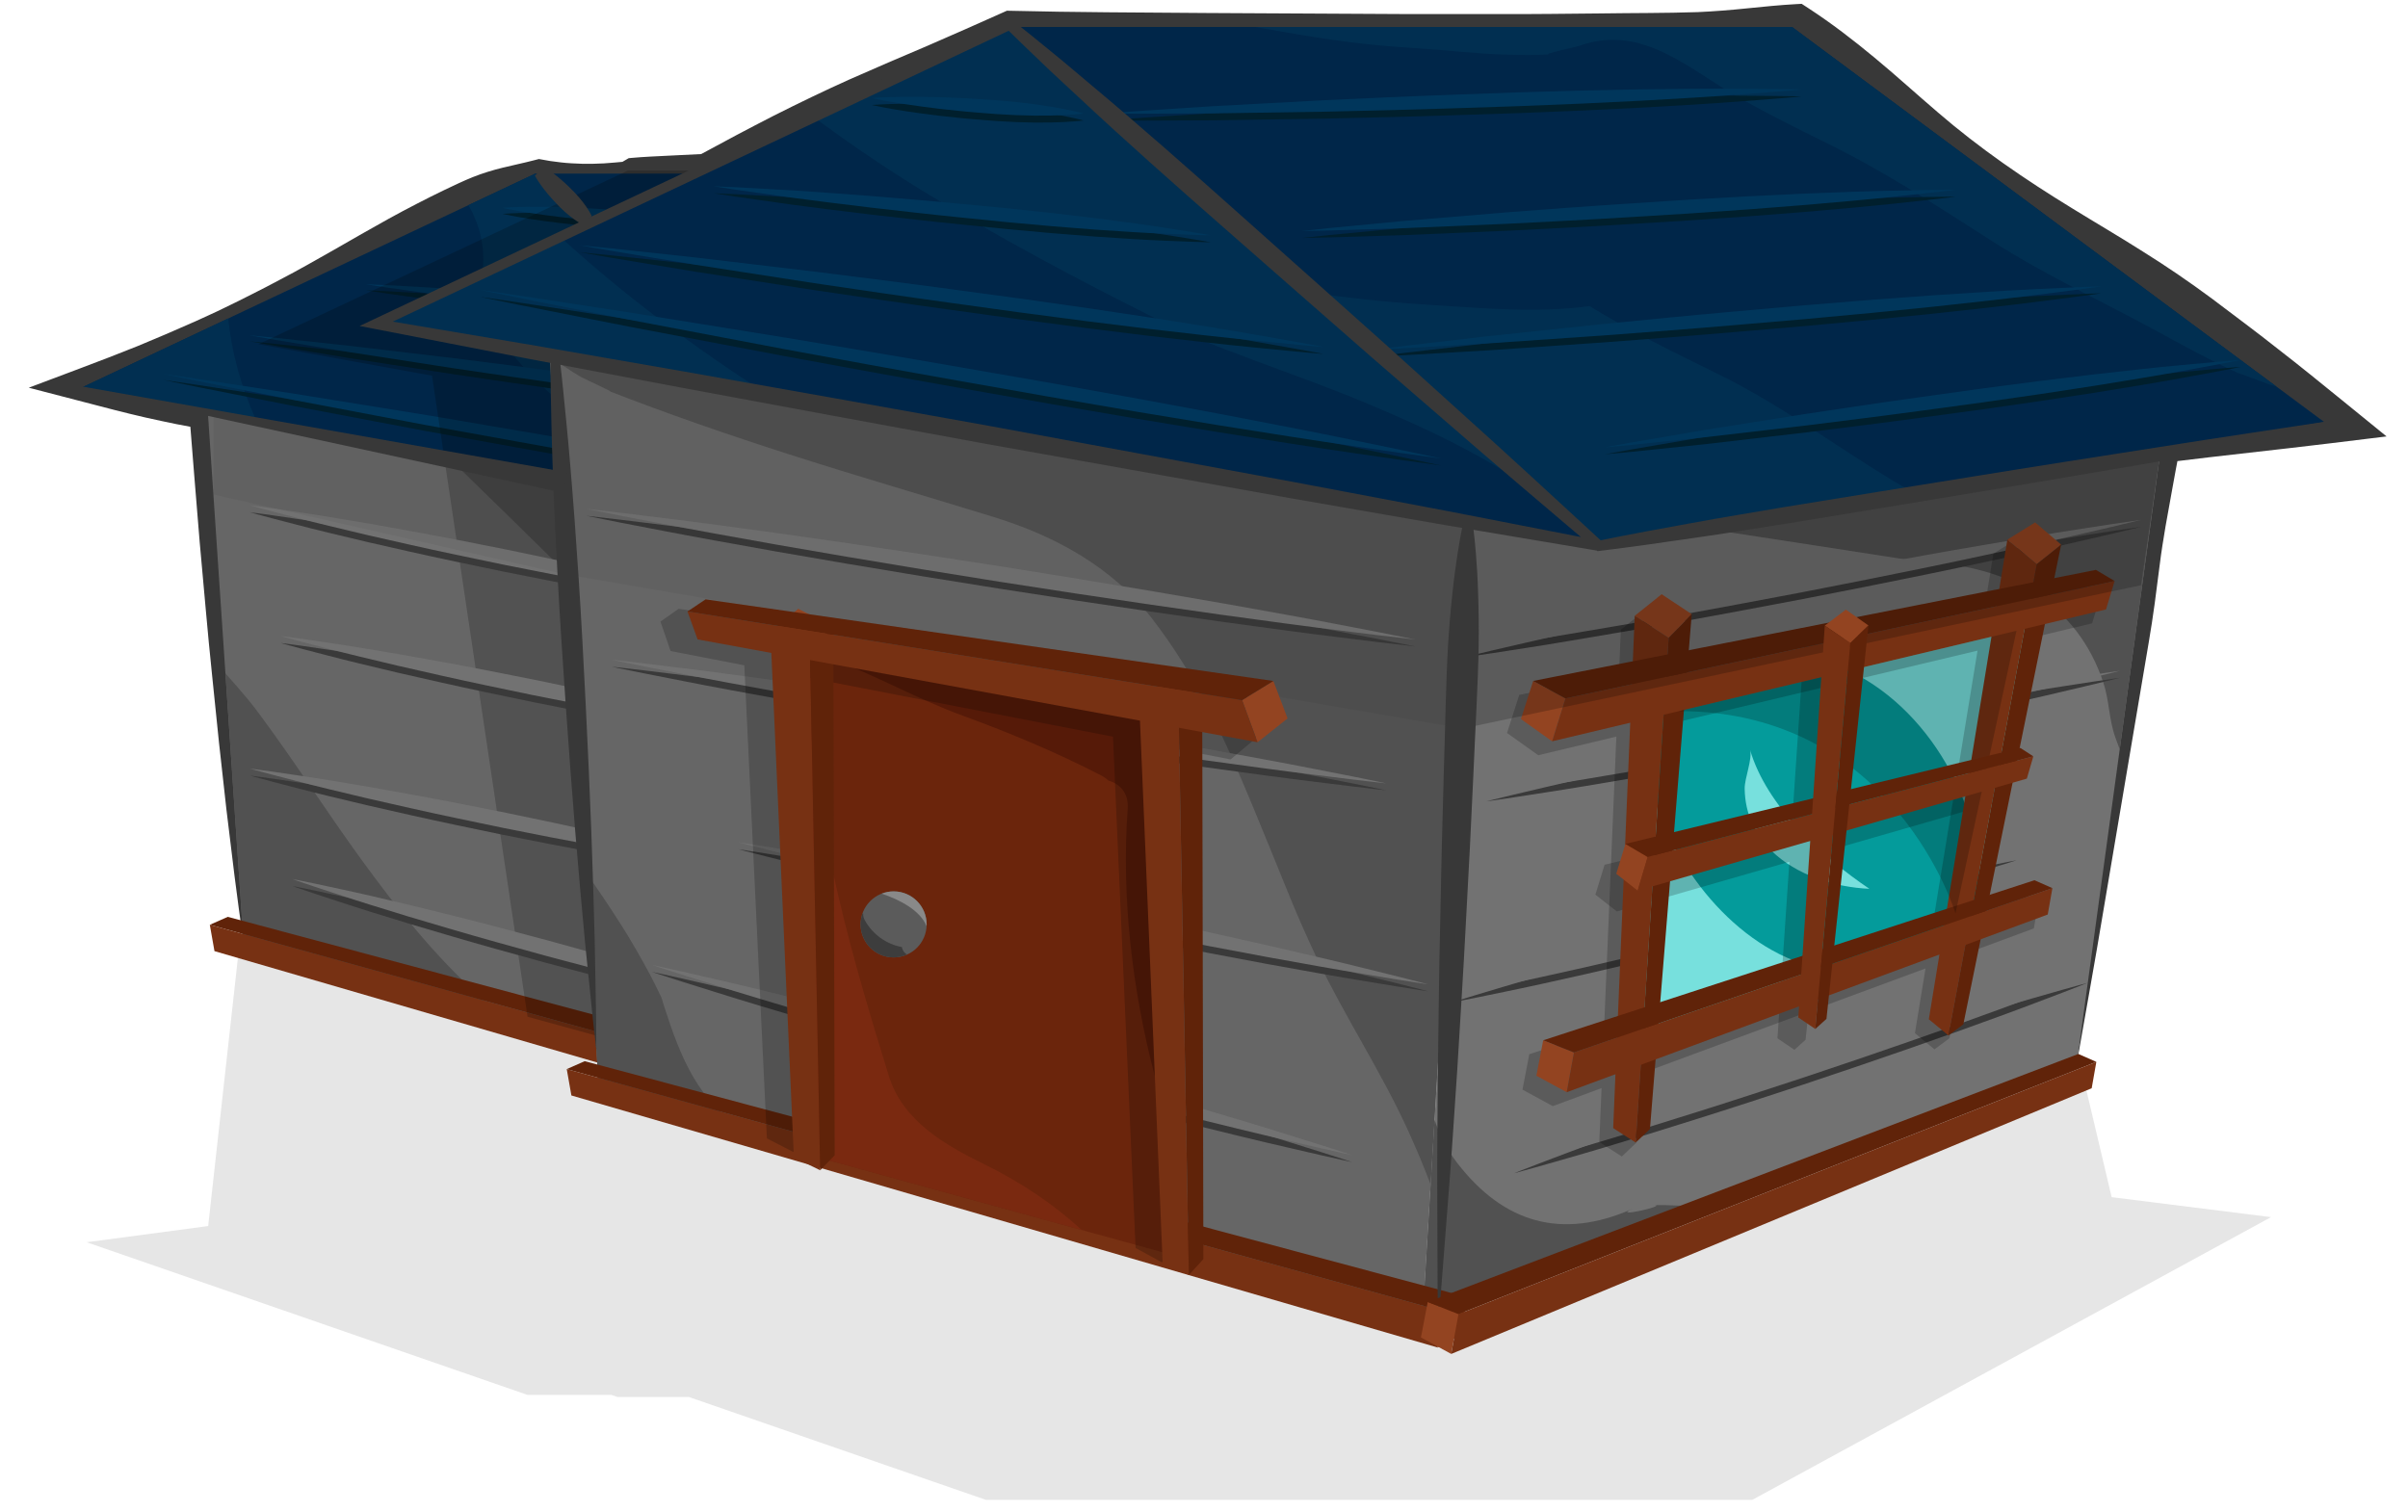 <?xml version="1.0" encoding="utf-8"?>
<!-- Generator: Adobe Illustrator 16.0.0, SVG Export Plug-In . SVG Version: 6.00 Build 0)  -->
<!DOCTYPE svg PUBLIC "-//W3C//DTD SVG 1.1//EN" "http://www.w3.org/Graphics/SVG/1.1/DTD/svg11.dtd">
<svg version="1.1" id="Layer_1" xmlns="http://www.w3.org/2000/svg" xmlns:xlink="http://www.w3.org/1999/xlink" x="0px" y="0px"
	 width="303.484px" height="190.613px" viewBox="0 0 303.484 190.613" enable-background="new 0 0 303.484 190.613"
	 xml:space="preserve">
<g>
	<polygon opacity="0.1" points="266.135,150.902 286.22,153.419 280.291,156.651 280.293,156.651 220.85,189.055 154.862,189.055 
		124.251,189.055 100.705,180.9 100.705,180.9 86.837,176.096 77.846,176.096 77.053,175.823 66.47,175.823 28.757,162.761 
		28.757,162.761 10.918,156.583 26.237,154.542 30.384,117.127 61.543,110.826 61.543,110.826 73.629,108.384 74.108,103.157 
		94.058,99.124 94.058,99.124 97.181,98.492 97.894,98.221 97.952,98.268 97.985,97.726 101.211,96.567 102.367,97.444 
		104.021,97.109 139.94,89.846 139.958,89.558 143.183,88.262 143.281,88.345 146.5,87.118 147.892,88.239 175.177,82.721 
		210.201,92.914 210.201,92.914 255.55,106.113 	"/>
	<path fill="#383838" d="M30.695,118.781c-0.405-2.796-0.788-5.594-1.141-8.393l-1.024-8.4l-0.933-8.405l-0.861-8.41
		c-0.592-5.605-1.045-11.219-1.568-16.828l-0.688-8.42l-0.672-8.421l2.37,2.674c-1.313-0.221-2.623-0.455-3.929-0.713
		c-1.302-0.28-2.609-0.53-3.907-0.836c-1.297-0.309-2.597-0.603-3.887-0.944l-3.876-1.007l-6.954-1.807l6.399-2.409
		c2.466-0.928,4.925-1.87,7.365-2.854c2.429-1.004,4.847-2.034,7.245-3.107c1.189-0.555,2.397-1.073,3.572-1.659
		c1.183-0.569,2.363-1.145,3.531-1.747c1.174-0.588,2.341-1.192,3.5-1.814c1.165-0.607,2.322-1.231,3.47-1.877
		c4.604-2.55,9.112-5.303,13.789-7.699c1.17-0.595,2.336-1.201,3.523-1.762c1.188-0.56,2.367-1.137,3.588-1.625
		c1.223-0.485,2.49-0.876,3.793-1.19c1.301-0.319,2.626-0.589,3.918-0.926l0.605-0.157l0.051,0.01
		c0.905,0.184,1.81,0.322,2.714,0.417c0.905,0.107,1.81,0.143,2.714,0.174c0.905,0.017,1.81-0.002,2.714-0.051
		c0.905-0.061,1.81-0.142,2.714-0.228l-0.521,0.116l0.78-0.457l0.149-0.087l0.407-0.037c1.538-0.139,3.075-0.199,4.612-0.277
		l4.612-0.228l-0.773,0.173l4.68-2.515c1.571-0.816,3.128-1.659,4.709-2.453c3.159-1.594,6.344-3.132,9.571-4.582
		c3.235-1.433,6.487-2.829,9.748-4.208c3.245-1.412,6.486-2.831,9.71-4.286l0.387-0.175l0.355,0.008
		c4.13,0.095,8.26,0.162,12.389,0.191l12.39,0.09l24.778,0.132l12.39,0.003c4.13,0.015,8.26-0.041,12.39-0.079
		c4.13-0.062,8.259-0.03,12.389-0.168c2.065-0.093,4.13-0.259,6.195-0.473c2.064-0.207,4.129-0.421,6.194-0.534l0.698-0.038
		l0.838,0.546c2.92,1.905,5.681,4.026,8.362,6.254c2.686,2.222,5.269,4.582,7.921,6.848c5.281,4.565,11.032,8.498,16.995,12.145
		c2.974,1.833,6.002,3.594,8.944,5.47c2.963,1.849,5.836,3.818,8.635,5.888c2.771,2.105,5.576,4.167,8.303,6.333
		c2.754,2.13,5.457,4.329,8.16,6.527l5.557,4.519l-6.838,0.837c-6.925,0.848-13.873,1.564-20.796,2.427l1.55-1.593
		c-0.635,3.215-1.181,6.443-1.774,9.664c-0.269,1.614-0.536,3.229-0.734,4.854l-0.631,4.869c-0.432,3.244-1.027,6.465-1.562,9.694
		l-1.637,9.684l-3.273,19.368c-1.069,6.459-2.246,12.902-3.371,19.354c0.728-6.508,1.403-13.023,2.187-19.522l2.284-19.509
		l1.142-9.754c0.393-3.25,0.723-6.509,1.218-9.744l0.759-4.851c0.265-1.615,0.461-3.24,0.654-4.865
		c0.333-3.258,0.713-6.51,1.005-9.774l0.113-1.28l1.437-0.313c6.816-1.483,13.608-3.113,20.423-4.61l-1.281,5.356
		c-2.886-1.952-5.772-3.904-8.607-5.924c-2.863-1.983-5.648-4.072-8.465-6.116c-2.791-2.081-5.507-4.261-8.134-6.563
		c-2.646-2.275-5.208-4.664-7.823-6.98c-5.216-4.653-10.644-9.021-16.541-12.755c-2.937-1.884-5.942-3.675-8.846-5.603
		c-2.908-1.922-5.737-3.951-8.406-6.196l1.536,0.508c-2.065-0.113-4.13-0.327-6.194-0.534c-2.065-0.214-4.13-0.38-6.195-0.473
		c-4.13-0.138-8.259-0.106-12.389-0.168c-4.13-0.038-8.26-0.093-12.39-0.079l-12.39,0.003l-24.778,0.132l-12.39,0.09
		c-4.129,0.029-8.259,0.096-12.389,0.191l0.742-0.167c-3.173,1.563-6.33,3.163-9.483,4.769c-3.137,1.64-6.283,3.262-9.446,4.847
		c-3.171,1.569-6.383,3.049-9.622,4.473c-1.618,0.715-3.259,1.381-4.887,2.075l-4.917,2.013l-0.461,0.189l-0.313-0.016l-4.612-0.228
		c-1.538-0.078-3.075-0.138-4.612-0.277l0.556-0.124l-0.85,0.308l-0.362,0.131l-0.159-0.015c-0.905-0.086-1.81-0.167-2.714-0.228
		c-0.905-0.049-1.81-0.068-2.714-0.051c-0.905,0.031-1.81,0.067-2.714,0.174c-0.905,0.095-1.81,0.233-2.714,0.417l0.656-0.147
		c-1.082,0.784-2.132,1.634-3.206,2.436c-1.071,0.806-2.179,1.535-3.331,2.171c-1.154,0.632-2.349,1.175-3.537,1.735
		c-1.188,0.559-2.397,1.074-3.601,1.599c-4.823,2.086-9.814,3.814-14.71,5.746c-1.228,0.475-2.445,0.972-3.655,1.484
		c-1.216,0.499-2.425,1.015-3.625,1.547c-1.208,0.518-2.402,1.063-3.594,1.614c-1.2,0.535-2.367,1.137-3.552,1.702
		c-2.353,1.168-4.685,2.379-7.005,3.615c-2.31,1.258-4.601,2.556-6.885,3.869l-0.554-4.216l3.983,0.418
		c1.329,0.134,2.648,0.315,3.971,0.481c1.322,0.169,2.634,0.395,3.952,0.59c1.313,0.217,2.623,0.459,3.929,0.713l2.284,0.444
		l0.086,2.23l0.328,8.441l0.313,8.442c0.144,5.632,0.356,11.26,0.431,16.896l0.139,8.453l0.066,8.457l-0.024,8.462
		C30.816,113.134,30.766,115.957,30.695,118.781z"/>
	<g>
		<g>
			<g>
				<polygon fill="#666666" points="30.695,118.781 105.174,139.293 110.6,48.775 25.938,48.145 				"/>
				<path fill="#515151" d="M83.351,84.049c8.794,8.713,16.995,17.832,23.451,28.1l3.798-63.373l-63.792-0.475
					C59.12,60.079,71.25,72.058,83.351,84.049z"/>
				<path fill="#515151" d="M60.415,125.559c-5.688-5.143-10.435-11.106-14.936-17.301c-4.303-5.924-8.242-12.109-12.601-17.994
					c-0.279-0.38-0.564-0.754-0.846-1.132c-0.112-0.133-0.373-0.458-0.79-0.981c-0.921-1.105-1.86-2.2-2.83-3.266l2.282,33.895
					l31.971,8.805C61.915,126.911,61.164,126.236,60.415,125.559z"/>
				<g>
					<polyline fill="#934421" points="135.309,146.655 136.222,151.666 140.04,149.585 139.181,145.118 135.309,146.655 					"/>
					<polygon fill="#773113" points="27.03,119.89 136.222,151.666 135.309,146.655 26.443,116.57 					"/>
					<polygon fill="#602309" points="139.181,145.118 28.707,115.569 26.443,116.57 135.309,146.655 					"/>
				</g>
				<polygon fill="#727272" points="110.6,48.775 173.269,50.975 164.399,115.814 105.174,139.293 				"/>
				<polygon fill="#002649" points="67.453,21.886 10.455,48.775 121.181,68.86 				"/>
				<path fill="#012F51" d="M60.884,33.562c-0.082,1.194-0.167,2.396-0.091,3.594c0.005,0.078,0.009,0.144,0.013,0.213
					c0.219,0.897,0.458,1.792,0.755,2.668c0.694,1.322,1.441,2.615,2.281,3.848c0.156,0.074,2.324,2.638,2.852,3.17
					c5.441,5.485,11.663,10.058,17.496,15.096l36.991,6.71L67.453,21.886l-8.41,3.967C60.365,28.156,61.076,30.786,60.884,33.562z"
					/>
				<path fill="#012F51" d="M28.759,40.141l-18.303,8.634l21.71,3.938C30.408,48.736,29.21,44.545,28.759,40.141z"/>
				<polygon fill="#002649" points="186.81,57.655 138.64,21.886 67.453,21.886 121.181,68.86 				"/>
			</g>
			<g>
				<line fill="#727272" x1="63.335" y1="26.956" x2="86.45" y2="28.647"/>
				<path fill="#001F2D" d="M63.335,26.956c0,0,1.461-0.118,3.641-0.131c1.09-0.01,2.36,0.005,3.719,0.039
					c1.358,0.051,2.807,0.096,4.252,0.199c2.893,0.159,5.775,0.468,7.927,0.835c2.153,0.35,3.576,0.75,3.576,0.75
					s-1.466,0.188-3.647,0.221c-2.183,0.05-5.079-0.063-7.964-0.328c-1.444-0.109-2.885-0.275-4.236-0.422
					c-1.35-0.165-2.608-0.334-3.685-0.503C64.763,27.285,63.335,26.956,63.335,26.956z"/>
			</g>
			<g>
				<line fill="#727272" x1="63.335" y1="26.197" x2="86.45" y2="27.888"/>
				<path fill="#00365B" d="M63.335,26.197c0,0,1.461-0.118,3.641-0.131c1.09-0.01,2.36,0.005,3.719,0.039
					c1.358,0.051,2.807,0.096,4.252,0.198c2.893,0.159,5.775,0.469,7.927,0.835c2.153,0.35,3.576,0.75,3.576,0.75
					s-1.466,0.188-3.647,0.221c-2.183,0.05-5.079-0.063-7.964-0.327c-1.444-0.109-2.885-0.275-4.236-0.423
					c-1.35-0.164-2.608-0.334-3.685-0.503C64.763,26.527,63.335,26.197,63.335,26.197z"/>
			</g>
			<g>
				<line fill="#727272" x1="46.114" y1="36.591" x2="100.31" y2="41.934"/>
				<path fill="#001F2D" d="M46.114,36.591c0,0,0.852,0.036,2.342,0.098c1.488,0.083,3.614,0.201,6.165,0.343
					c2.549,0.161,5.521,0.376,8.703,0.624c3.18,0.265,6.574,0.539,9.961,0.87c6.78,0.615,13.544,1.381,18.605,2.09
					c2.531,0.342,4.634,0.694,6.108,0.923s2.313,0.396,2.313,0.396s-0.855,0-2.345-0.063c-1.49-0.063-3.621-0.128-6.17-0.287
					C86.693,41.29,79.908,40.72,73.139,40c-3.387-0.337-6.769-0.731-9.939-1.093c-3.169-0.378-6.125-0.748-8.657-1.087
					c-2.53-0.359-4.638-0.658-6.113-0.868C46.956,36.722,46.114,36.591,46.114,36.591z"/>
			</g>
			<g>
				<line fill="#727272" x1="46.114" y1="35.831" x2="100.31" y2="41.176"/>
				<path fill="#00365B" d="M46.114,35.831c0,0,0.852,0.036,2.342,0.098c1.488,0.083,3.614,0.201,6.165,0.343
					c2.549,0.162,5.521,0.376,8.703,0.625c3.18,0.265,6.574,0.539,9.961,0.87c6.78,0.616,13.544,1.381,18.605,2.09
					c2.531,0.342,4.634,0.694,6.108,0.923s2.313,0.396,2.313,0.396s-0.855,0-2.345-0.063c-1.49-0.063-3.621-0.128-6.17-0.288
					c-5.102-0.293-11.886-0.863-18.655-1.584c-3.387-0.337-6.769-0.732-9.939-1.093c-3.169-0.378-6.125-0.748-8.657-1.087
					c-2.53-0.359-4.638-0.659-6.113-0.868C46.956,35.963,46.114,35.831,46.114,35.831z"/>
			</g>
			<g>
				<line fill="#727272" x1="31.441" y1="43.023" x2="112.626" y2="54.126"/>
				<path fill="#001F2D" d="M31.441,43.023c0,0,1.275,0.125,3.506,0.346c2.229,0.241,5.412,0.586,9.232,1
					c3.815,0.453,8.266,0.981,13.034,1.547c4.764,0.599,9.846,1.236,14.92,1.925c5.078,0.668,10.149,1.378,14.901,2.066
					c4.752,0.689,9.177,1.401,12.969,2.019c1.896,0.311,3.637,0.571,5.173,0.855c1.538,0.271,2.878,0.508,3.982,0.703
					c2.208,0.387,3.466,0.642,3.466,0.643s-1.28-0.091-3.511-0.312c-1.116-0.109-2.471-0.241-4.025-0.392
					c-1.556-0.139-3.303-0.355-5.213-0.565c-3.818-0.423-8.273-0.925-13.035-1.538c-4.762-0.613-9.838-1.291-14.909-2.011
					c-5.073-0.698-10.14-1.45-14.889-2.152c-4.746-0.735-9.174-1.421-12.971-2.009c-3.791-0.627-6.95-1.15-9.162-1.517
					C32.703,43.244,31.441,43.023,31.441,43.023z"/>
			</g>
			<g>
				<line fill="#727272" x1="31.441" y1="42.264" x2="112.626" y2="53.366"/>
				<path fill="#00365B" d="M31.441,42.264c0,0,1.275,0.125,3.506,0.346c2.229,0.241,5.412,0.585,9.232,0.999
					c3.815,0.453,8.266,0.981,13.034,1.547c4.764,0.599,9.846,1.235,14.92,1.925c5.078,0.667,10.149,1.377,14.901,2.066
					c4.752,0.688,9.177,1.401,12.969,2.019c1.896,0.311,3.637,0.571,5.173,0.855c1.538,0.271,2.878,0.508,3.982,0.703
					c2.208,0.387,3.466,0.642,3.466,0.643s-1.28-0.091-3.511-0.312c-1.116-0.109-2.471-0.241-4.025-0.392
					c-1.556-0.139-3.303-0.355-5.213-0.565c-3.818-0.423-8.273-0.925-13.035-1.537c-4.762-0.613-9.838-1.291-14.909-2.011
					c-5.073-0.698-10.14-1.449-14.889-2.151c-4.746-0.735-9.174-1.421-12.971-2.009c-3.791-0.627-6.95-1.15-9.162-1.516
					C32.703,42.486,31.441,42.264,31.441,42.264z"/>
			</g>
			<g>
				<line fill="#727272" x1="20.562" y1="47.888" x2="125.49" y2="66.303"/>
				<path fill="#001F2D" d="M20.562,47.888c0,0,1.648,0.24,4.532,0.661c2.88,0.441,6.994,1.072,11.932,1.829
					c4.93,0.796,10.682,1.725,16.845,2.719c6.153,1.048,12.717,2.167,19.281,3.285c3.281,0.566,6.562,1.132,9.791,1.69
					c3.225,0.58,6.399,1.15,9.472,1.702c6.141,1.117,11.861,2.229,16.763,3.188c2.451,0.481,4.701,0.899,6.687,1.322
					c1.988,0.41,3.721,0.768,5.147,1.063c2.851,0.608,4.48,0.956,4.48,0.956s-1.65-0.228-4.538-0.626
					c-1.442-0.209-3.193-0.463-5.202-0.754c-2.011-0.279-4.269-0.652-6.737-1.034c-4.935-0.767-10.692-1.669-16.847-2.71
					c-3.076-0.527-6.255-1.072-9.485-1.625c-3.226-0.575-6.503-1.16-9.781-1.744c-6.553-1.184-13.105-2.368-19.248-3.477
					c-6.133-1.163-11.858-2.249-16.765-3.179c-4.9-0.97-8.983-1.778-11.841-2.343C22.193,48.223,20.562,47.888,20.562,47.888z"/>
			</g>
			<g>
				<line fill="#727272" x1="20.562" y1="47.13" x2="125.49" y2="65.544"/>
				<path fill="#00365B" d="M20.562,47.13c0,0,1.648,0.24,4.532,0.661c2.88,0.441,6.994,1.072,11.932,1.829
					c4.93,0.796,10.682,1.724,16.845,2.719c6.153,1.048,12.717,2.167,19.281,3.285c3.281,0.566,6.562,1.133,9.791,1.69
					c3.225,0.58,6.399,1.15,9.472,1.702c6.141,1.117,11.861,2.229,16.763,3.188c2.451,0.482,4.701,0.899,6.687,1.322
					c1.988,0.41,3.721,0.768,5.147,1.063c2.851,0.608,4.48,0.956,4.48,0.956s-1.65-0.228-4.538-0.626
					c-1.442-0.209-3.193-0.463-5.202-0.753c-2.011-0.279-4.269-0.653-6.737-1.034c-4.935-0.767-10.692-1.669-16.847-2.71
					c-3.076-0.527-6.255-1.072-9.485-1.625c-3.226-0.576-6.503-1.16-9.781-1.745c-6.553-1.184-13.105-2.367-19.248-3.477
					c-6.133-1.163-11.858-2.248-16.765-3.179c-4.9-0.969-8.983-1.777-11.841-2.343C22.193,47.465,20.562,47.13,20.562,47.13z"/>
			</g>
			<polygon opacity="0.2" points="164.753,115.431 172.361,59.799 187.164,57.272 138.993,21.504 79.125,21.504 32.564,43.389 
				54.448,47.358 66.486,128.159 105.527,138.909 			"/>
			<g>
				<line fill="#727272" x1="95.691" y1="77.613" x2="31.522" y2="64.575"/>
				<path fill="#3A3A3A" d="M95.691,77.613c0,0-1.02-0.121-2.794-0.377c-1.771-0.275-4.313-0.615-7.342-1.118
					c-3.033-0.489-6.563-1.101-10.336-1.797c-1.885-0.355-3.833-0.722-5.813-1.095c-1.976-0.39-3.983-0.787-5.991-1.183
					c-2.003-0.418-4.006-0.835-5.978-1.247c-1.974-0.401-3.905-0.851-5.78-1.258c-3.747-0.83-7.235-1.645-10.218-2.379
					c-2.987-0.717-5.458-1.4-7.196-1.838c-1.734-0.458-2.72-0.746-2.72-0.746s1.02,0.119,2.795,0.375
					c1.771,0.275,4.313,0.61,7.342,1.116c3.033,0.488,6.563,1.099,10.336,1.797c1.885,0.357,3.839,0.697,5.813,1.097
					c1.976,0.391,3.984,0.788,5.991,1.185c2.003,0.418,4.006,0.837,5.978,1.249c1.968,0.429,3.905,0.852,5.78,1.26
					c3.746,0.832,7.235,1.646,10.218,2.379c2.986,0.719,5.458,1.397,7.196,1.835C94.705,77.326,95.691,77.613,95.691,77.613z"/>
			</g>
			<g>
				<line fill="#727272" x1="95.691" y1="76.737" x2="31.522" y2="63.699"/>
				<path fill="#727272" d="M95.691,76.737c0,0-1.02-0.121-2.794-0.376c-1.771-0.275-4.313-0.615-7.342-1.119
					c-3.033-0.489-6.563-1.101-10.336-1.797c-1.885-0.355-3.833-0.722-5.813-1.095c-1.976-0.39-3.983-0.787-5.991-1.183
					c-2.003-0.417-4.006-0.835-5.978-1.247c-1.974-0.401-3.905-0.851-5.78-1.258c-3.747-0.83-7.235-1.645-10.218-2.379
					c-2.987-0.717-5.458-1.4-7.196-1.838c-1.734-0.458-2.72-0.746-2.72-0.746s1.02,0.119,2.795,0.375
					c1.771,0.275,4.313,0.61,7.342,1.116c3.033,0.488,6.563,1.099,10.336,1.797c1.885,0.357,3.839,0.697,5.813,1.097
					c1.976,0.391,3.984,0.788,5.991,1.185c2.003,0.418,4.006,0.837,5.978,1.249c1.968,0.429,3.905,0.852,5.78,1.26
					c3.746,0.832,7.235,1.646,10.218,2.379c2.986,0.719,5.458,1.398,7.196,1.835C94.705,76.45,95.691,76.737,95.691,76.737z"/>
			</g>
			<polygon opacity="0.05" points="26.894,51.757 26.894,62.333 71.117,72.373 71.117,59.779 			"/>
			<g>
				<line fill="#727272" x1="99.537" y1="94.087" x2="35.368" y2="81.048"/>
				<path fill="#3A3A3A" d="M99.537,94.087c0,0-1.02-0.121-2.794-0.377c-1.771-0.275-4.313-0.615-7.342-1.119
					c-3.033-0.489-6.563-1.101-10.336-1.797c-1.885-0.355-3.833-0.722-5.813-1.095c-1.976-0.39-3.983-0.787-5.991-1.183
					c-2.003-0.418-4.006-0.835-5.978-1.247c-1.974-0.401-3.905-0.851-5.78-1.258c-3.747-0.83-7.235-1.645-10.218-2.379
					c-2.987-0.717-5.458-1.4-7.196-1.838c-1.734-0.458-2.72-0.746-2.72-0.746s1.02,0.119,2.795,0.375
					c1.771,0.275,4.313,0.61,7.342,1.116c3.033,0.488,6.563,1.099,10.336,1.797c1.885,0.357,3.839,0.697,5.813,1.098
					c1.976,0.391,3.983,0.788,5.991,1.185c2.003,0.418,4.006,0.837,5.978,1.249c1.968,0.429,3.905,0.852,5.78,1.26
					c3.746,0.832,7.235,1.646,10.218,2.379c2.986,0.719,5.458,1.397,7.196,1.835C98.552,93.8,99.537,94.087,99.537,94.087z"/>
			</g>
			<g>
				<line fill="#727272" x1="99.537" y1="93.21" x2="35.368" y2="80.172"/>
				<path fill="#727272" d="M99.537,93.21c0,0-1.02-0.121-2.794-0.377c-1.771-0.275-4.313-0.615-7.342-1.119
					c-3.033-0.489-6.563-1.101-10.336-1.797c-1.885-0.355-3.833-0.722-5.813-1.095c-1.976-0.39-3.983-0.787-5.991-1.183
					c-2.003-0.418-4.006-0.835-5.978-1.247c-1.974-0.401-3.905-0.851-5.78-1.258c-3.747-0.83-7.235-1.645-10.218-2.379
					c-2.987-0.717-5.458-1.4-7.196-1.838c-1.734-0.458-2.72-0.746-2.72-0.746s1.02,0.119,2.795,0.375
					c1.771,0.275,4.313,0.61,7.342,1.116c3.033,0.488,6.563,1.099,10.336,1.797c1.885,0.357,3.839,0.697,5.813,1.098
					c1.976,0.391,3.983,0.788,5.991,1.185c2.003,0.418,4.006,0.837,5.978,1.249c1.968,0.43,3.905,0.852,5.78,1.261
					c3.746,0.832,7.235,1.646,10.218,2.379c2.986,0.719,5.458,1.397,7.196,1.835C98.552,92.924,99.537,93.21,99.537,93.21z"/>
			</g>
			<g>
				<line fill="#727272" x1="95.691" y1="110.805" x2="31.522" y2="97.767"/>
				<path fill="#3A3A3A" d="M95.691,110.805c0,0-1.02-0.121-2.794-0.377c-1.771-0.275-4.313-0.614-7.342-1.118
					c-3.033-0.489-6.563-1.102-10.336-1.797c-1.885-0.355-3.833-0.723-5.813-1.096c-1.976-0.39-3.983-0.786-5.991-1.183
					c-2.003-0.418-4.006-0.836-5.978-1.247c-1.974-0.401-3.905-0.852-5.78-1.258c-3.747-0.83-7.235-1.646-10.218-2.379
					c-2.987-0.717-5.458-1.4-7.196-1.839c-1.734-0.457-2.72-0.745-2.72-0.745s1.02,0.119,2.795,0.375
					c1.771,0.275,4.313,0.61,7.342,1.116c3.033,0.488,6.563,1.099,10.336,1.797c1.885,0.357,3.839,0.696,5.813,1.098
					c1.976,0.391,3.983,0.788,5.991,1.185c2.003,0.419,4.006,0.837,5.978,1.249c1.968,0.429,3.905,0.852,5.78,1.26
					c3.746,0.833,7.235,1.646,10.218,2.38c2.986,0.719,5.458,1.397,7.196,1.835C94.705,110.518,95.691,110.805,95.691,110.805z"/>
			</g>
			<g>
				<line fill="#727272" x1="95.691" y1="109.928" x2="31.522" y2="96.889"/>
				<path fill="#727272" d="M95.691,109.928c0,0-1.02-0.121-2.794-0.377c-1.771-0.275-4.313-0.614-7.342-1.118
					c-3.033-0.489-6.563-1.102-10.336-1.797c-1.885-0.355-3.833-0.723-5.813-1.096c-1.976-0.391-3.983-0.787-5.991-1.184
					c-2.003-0.418-4.006-0.836-5.978-1.247c-1.974-0.401-3.905-0.851-5.78-1.258c-3.747-0.83-7.235-1.646-10.218-2.379
					c-2.987-0.717-5.458-1.4-7.196-1.839c-1.734-0.457-2.72-0.745-2.72-0.745s1.02,0.119,2.795,0.375
					c1.771,0.275,4.313,0.61,7.342,1.116c3.033,0.488,6.563,1.099,10.336,1.797c1.885,0.357,3.839,0.697,5.813,1.098
					c1.976,0.391,3.983,0.788,5.991,1.186c2.003,0.418,4.006,0.837,5.978,1.249c1.968,0.429,3.905,0.852,5.78,1.26
					c3.746,0.832,7.235,1.646,10.218,2.38c2.986,0.719,5.458,1.397,7.196,1.835C94.705,109.641,95.691,109.928,95.691,109.928z"/>
			</g>
			<g>
				<line fill="#727272" x1="101.018" y1="129.103" x2="36.849" y2="111.681"/>
				<path fill="#3A3A3A" d="M101.018,129.103c0,0-1.025-0.19-2.806-0.568c-1.776-0.396-4.329-0.909-7.365-1.62
					c-3.041-0.696-6.577-1.55-10.355-2.503c-1.887-0.484-3.837-0.984-5.818-1.493c-1.977-0.525-3.985-1.059-5.993-1.592
					c-2.003-0.555-4.005-1.109-5.977-1.656c-1.974-0.536-3.901-1.117-5.775-1.652c-3.742-1.086-7.224-2.139-10.199-3.077
					c-2.979-0.92-5.44-1.772-7.173-2.329c-1.728-0.575-2.708-0.931-2.708-0.931s1.025,0.189,2.807,0.566
					c1.776,0.396,4.33,0.905,7.366,1.618c3.041,0.695,6.578,1.547,10.355,2.503c1.887,0.486,3.844,0.959,5.818,1.495
					c1.977,0.525,3.985,1.06,5.993,1.594c2.002,0.556,4.005,1.111,5.976,1.657c1.966,0.564,3.901,1.118,5.774,1.655
					c3.742,1.088,7.224,2.141,10.199,3.077c2.979,0.923,5.44,1.771,7.173,2.326C100.038,128.749,101.018,129.103,101.018,129.103z"
					/>
			</g>
			<g>
				<line fill="#727272" x1="101.018" y1="128.226" x2="36.849" y2="110.805"/>
				<path fill="#727272" d="M101.018,128.226c0,0-1.025-0.19-2.806-0.567c-1.776-0.396-4.329-0.91-7.365-1.621
					c-3.041-0.696-6.577-1.55-10.355-2.503c-1.887-0.484-3.837-0.984-5.818-1.492c-1.977-0.525-3.985-1.06-5.993-1.593
					c-2.003-0.555-4.005-1.109-5.977-1.655c-1.974-0.536-3.901-1.118-5.775-1.652c-3.742-1.086-7.224-2.139-10.199-3.077
					c-2.979-0.92-5.44-1.772-7.173-2.329c-1.728-0.575-2.708-0.931-2.708-0.931s1.025,0.188,2.807,0.566
					c1.776,0.396,4.33,0.905,7.366,1.617c3.041,0.696,6.578,1.548,10.355,2.504c1.887,0.486,3.844,0.959,5.818,1.495
					c1.977,0.525,3.985,1.06,5.993,1.594c2.002,0.555,4.005,1.11,5.976,1.657c1.966,0.563,3.901,1.118,5.774,1.654
					c3.742,1.088,7.224,2.141,10.199,3.077c2.979,0.923,5.44,1.771,7.173,2.326C100.038,127.873,101.018,128.226,101.018,128.226z"
					/>
			</g>
			<g>
				<polygon fill="#666666" points="75.557,138.302 179.256,166.861 186.81,40.833 68.934,39.956 				"/>
				<path fill="#515151" d="M73.185,47.5c0.468,0.27,4.873,2.267,3.5,1.765c7.441,2.905,15.031,5.521,22.635,7.964
					c8.582,2.757,17.24,5.267,25.854,7.922c7.786,2.399,14.944,6.286,20.011,12.812c5.584,7.193,9.093,15.01,12.585,23.38
					c1.625,3.896,3.187,7.815,4.792,11.717c0.281,0.686,0.566,1.371,0.852,2.056c-0.09-0.227,0.109,0.23,0.61,1.397
					c0.641,1.441,1.279,2.886,1.962,4.311c3.556,7.426,8.134,14.32,11.537,21.819c1.022,2.254,1.951,4.47,2.785,6.682l6.503-108.492
					L68.934,39.956l0.331,4.917C70.541,45.793,71.825,46.717,73.185,47.5z"/>
				<path fill="#515151" d="M94.272,142.927c-6.297-4.032-8.452-9.493-10.624-16.247c-0.138-0.428-0.223-0.72-0.273-0.916
					c-0.053-0.11-0.112-0.228-0.175-0.357c-0.417-0.877-0.85-1.745-1.304-2.604c-1.173-2.179-2.399-4.328-3.732-6.414
					c-1.462-2.29-2.989-4.539-4.538-6.771l1.932,28.685l20.47,5.639C95.431,143.629,94.844,143.294,94.272,142.927z"/>
				<polygon fill="#727272" points="186.81,40.833 274.066,43.896 261.72,134.174 179.256,166.861 				"/>
				<path fill="#515151" d="M208.716,65.699c6.815,1.024,13.629,2.065,20.441,3.117c3.416,0.528,6.831,1.057,10.245,1.585
					c0.306,0.048,4.678,0.508,3.082,0.43c0.424,0.028,0.848,0.06,1.272,0.081c9.854,0.787,18.054,5.296,21.334,15.134
					c0.754,2.259,0.703,4.702,1.519,6.932c0.179,0.493,0.362,0.983,0.543,1.477l6.914-50.559l-87.256-3.063l-1.29,21.512
					C193.259,63.427,200.99,64.539,208.716,65.699z"/>
				<path fill="#515151" d="M212.509,152.098c-0.262-0.046-0.479-0.086-0.664-0.121c-0.15-0.004-0.315-0.01-0.512-0.02
					c-0.927-0.04-1.861-0.078-2.792-0.058c1.574,0.08-5.544,1.687-2.816,0.488c-8.89,3.907-16.192,1.812-22.061-5.785
					c-1.25-1.618-2.187-3.476-2.866-5.446l-1.542,25.704l35.936-14.244C214.301,152.43,213.406,152.256,212.509,152.098z"/>
				<polygon fill="#002649" points="126.738,3.395 47.376,40.833 201.544,68.797 				"/>
				<path fill="#012F51" d="M115.688,23.694c9.873,6.113,20.139,11.539,30.518,16.738c1.212,0.606,2.424,1.209,3.662,1.762
					c0.425,0.189,0.715,0.321,0.911,0.413c2.446,0.982,4.905,1.927,7.373,2.845c4.61,1.713,9.25,3.367,13.789,5.26
					c8.063,3.361,15.665,6.963,22.59,11.954L126.738,3.395l-24.159,11.396C106.833,17.926,111.194,20.912,115.688,23.694z"/>
				<path fill="#012F51" d="M70.617,29.869L47.376,40.833l49.505,8.98C87.624,43.875,78.777,37.331,70.617,29.869z"/>
				<polygon fill="#002649" points="292.923,53.197 225.851,3.395 126.738,3.395 201.544,68.797 				"/>
				<path fill="#012F51" d="M238.624,60.627c-7.341-4.446-14.209-9.591-21.93-13.397c-5.549-2.734-11.11-5.417-16.362-8.651
					c-6.875,0.938-13.837,0.225-20.845-0.2c-4.822-0.292-9.648-0.841-14.462-1.508l36.519,31.926l39.507-6.745
					C240.234,61.585,239.426,61.112,238.624,60.627z"/>
				<path fill="#012F51" d="M178.009,6.042c4.036,0.246,8.067,0.751,12.111,0.853c1.69,0.043,3.397,0.08,5.089-0.04
					c-0.918-0.013,3.308-0.894,3.937-1.114c7.921-2.776,13.878,3.122,20.138,6.636c3.574,2.004,7.23,3.836,10.906,5.641
					c7.353,3.61,14.01,7.991,20.897,12.39c6.7,4.281,13.928,7.61,20.901,11.419c3.339,1.825,6.691,3.663,10.162,5.235
					c-0.256-0.17,3.496,1.303,3.969,1.441c0.116,0.035,0.381,0.097,0.721,0.176L225.851,3.395h-67.707
					C165.327,4.657,170.397,5.58,178.009,6.042z"/>
			</g>
			<g>
				<line fill="#727272" x1="139.22" y1="15.187" x2="227.086" y2="12.156"/>
				<path fill="#001F2D" d="M139.22,15.187c0,0,1.371-0.103,3.77-0.283c2.4-0.156,5.829-0.378,9.943-0.645
					c4.116-0.221,8.918-0.479,14.063-0.755c5.146-0.238,10.636-0.494,16.128-0.688c10.98-0.439,21.968-0.705,30.214-0.748
					c4.122-0.036,7.56,0.011,9.966,0.025c2.406,0.014,3.782,0.062,3.782,0.063s-1.369,0.144-3.769,0.323s-5.826,0.463-9.941,0.712
					c-8.229,0.525-19.208,1.018-30.193,1.335c-5.492,0.185-10.985,0.308-16.136,0.425c-5.152,0.079-9.961,0.153-14.082,0.216
					c-4.123,0.017-7.559,0.032-9.964,0.042C140.595,15.196,139.22,15.187,139.22,15.187z"/>
			</g>
			<g>
				<line fill="#727272" x1="164.066" y1="29.996" x2="246.454" y2="24.8"/>
				<path fill="#001F2D" d="M164.066,29.996c0,0,1.284-0.137,3.53-0.376c2.248-0.215,5.46-0.521,9.314-0.89
					c3.856-0.322,8.356-0.698,13.178-1.101c4.823-0.365,9.969-0.756,15.117-1.086c10.295-0.71,20.601-1.246,28.34-1.493
					c3.868-0.137,7.097-0.175,9.356-0.22c2.259-0.045,3.552-0.031,3.552-0.031s-1.281,0.177-3.528,0.416
					c-2.246,0.239-5.454,0.607-9.31,0.957c-7.708,0.728-18,1.491-28.302,2.08c-5.149,0.32-10.304,0.578-15.135,0.822
					c-4.833,0.206-9.345,0.398-13.212,0.563c-3.869,0.119-7.095,0.219-9.352,0.288C165.357,29.97,164.066,29.996,164.066,29.996z"/>
			</g>
			<g>
				<line fill="#727272" x1="202.258" y1="57.264" x2="282.385" y2="46.25"/>
				<path fill="#001F2D" d="M202.258,57.264c0,0,1.244-0.227,3.422-0.625c2.182-0.373,5.297-0.906,9.036-1.546
					c3.745-0.594,8.115-1.288,12.796-2.031c4.688-0.705,9.687-1.46,14.693-2.153c10.008-1.437,20.039-2.701,27.584-3.495
					c3.771-0.411,6.923-0.677,9.127-0.882c2.205-0.206,3.47-0.283,3.47-0.282s-1.239,0.268-3.417,0.665
					c-2.178,0.397-5.285,0.991-9.026,1.613c-7.479,1.271-17.479,2.761-27.504,4.078c-5.009,0.683-10.026,1.306-14.729,1.891
					c-4.708,0.548-9.103,1.059-12.869,1.498c-3.773,0.393-6.917,0.72-9.118,0.949C203.517,57.147,202.258,57.264,202.258,57.264z"/>
			</g>
			<g>
				<line fill="#727272" x1="173.269" y1="44.953" x2="264.818" y2="36.972"/>
				<path fill="#001F2D" d="M173.269,44.953c0,0,1.426-0.18,3.921-0.496c2.496-0.291,6.063-0.706,10.344-1.204
					c4.285-0.453,9.283-0.981,14.639-1.546c5.359-0.528,11.075-1.093,16.797-1.597c11.438-1.058,22.892-1.943,31.495-2.451
					c4.301-0.268,7.892-0.415,10.403-0.536c2.512-0.122,3.95-0.151,3.95-0.151s-1.422,0.221-3.917,0.535
					c-2.495,0.315-6.057,0.792-10.339,1.271c-8.562,0.989-19.995,2.099-31.444,3.036c-5.722,0.494-11.45,0.926-16.819,1.334
					c-5.373,0.369-10.387,0.714-14.686,1.01c-4.302,0.25-7.887,0.458-10.396,0.604C174.705,44.884,173.269,44.953,173.269,44.953z"
					/>
			</g>
			<g>
				<line fill="#727272" x1="139.22" y1="14.311" x2="227.086" y2="11.28"/>
				<path fill="#00365B" d="M139.22,14.311c0,0,1.371-0.103,3.77-0.283c2.4-0.156,5.829-0.378,9.943-0.645
					c4.116-0.221,8.918-0.479,14.063-0.755c5.146-0.238,10.636-0.494,16.128-0.688c10.98-0.44,21.968-0.705,30.214-0.748
					c4.122-0.036,7.56,0.011,9.966,0.025c2.406,0.014,3.782,0.062,3.782,0.063s-1.369,0.144-3.769,0.323s-5.826,0.463-9.941,0.712
					c-8.229,0.525-19.208,1.018-30.193,1.336c-5.492,0.184-10.985,0.307-16.136,0.424c-5.152,0.079-9.961,0.153-14.082,0.216
					c-4.123,0.017-7.559,0.032-9.964,0.042C140.595,14.319,139.22,14.311,139.22,14.311z"/>
			</g>
			<g>
				<line fill="#727272" x1="164.066" y1="29.119" x2="246.454" y2="23.924"/>
				<path fill="#00365B" d="M164.066,29.119c0,0,1.284-0.137,3.53-0.376c2.248-0.215,5.46-0.521,9.314-0.89
					c3.856-0.322,8.356-0.698,13.178-1.101c4.823-0.365,9.969-0.756,15.117-1.086c10.295-0.71,20.601-1.246,28.34-1.492
					c3.868-0.137,7.097-0.175,9.356-0.22c2.259-0.045,3.552-0.031,3.552-0.031s-1.281,0.177-3.528,0.416
					c-2.246,0.239-5.454,0.607-9.31,0.957c-7.708,0.728-18,1.491-28.302,2.08c-5.149,0.319-10.304,0.578-15.135,0.822
					c-4.833,0.206-9.345,0.398-13.212,0.563c-3.869,0.119-7.095,0.218-9.352,0.288C165.357,29.094,164.066,29.119,164.066,29.119z"
					/>
			</g>
			<g>
				<line fill="#727272" x1="202.258" y1="56.388" x2="282.385" y2="45.373"/>
				<path fill="#00365B" d="M202.258,56.388c0,0,1.244-0.227,3.422-0.625c2.182-0.373,5.297-0.907,9.036-1.546
					c3.745-0.594,8.115-1.288,12.796-2.031c4.688-0.705,9.687-1.46,14.693-2.153c10.008-1.437,20.039-2.701,27.584-3.495
					c3.771-0.411,6.923-0.677,9.127-0.882c2.205-0.206,3.47-0.283,3.47-0.282s-1.239,0.268-3.417,0.665
					c-2.178,0.397-5.285,0.991-9.026,1.613c-7.479,1.271-17.479,2.761-27.504,4.078c-5.009,0.683-10.026,1.306-14.729,1.891
					c-4.708,0.548-9.103,1.059-12.869,1.498c-3.773,0.393-6.917,0.72-9.118,0.949C203.517,56.271,202.258,56.388,202.258,56.388z"/>
			</g>
			<g>
				<line fill="#727272" x1="173.269" y1="44.076" x2="264.818" y2="36.096"/>
				<path fill="#00365B" d="M173.269,44.076c0,0,1.426-0.18,3.921-0.496c2.496-0.291,6.063-0.706,10.344-1.204
					c4.285-0.453,9.283-0.98,14.639-1.546c5.359-0.528,11.075-1.093,16.797-1.597c11.438-1.058,22.892-1.942,31.495-2.45
					c4.301-0.268,7.892-0.415,10.403-0.536c2.512-0.122,3.95-0.151,3.95-0.151s-1.422,0.221-3.917,0.535
					c-2.495,0.315-6.057,0.792-10.339,1.271c-8.562,0.988-19.995,2.099-31.444,3.036c-5.722,0.494-11.45,0.926-16.819,1.333
					c-5.373,0.369-10.387,0.714-14.686,1.01c-4.302,0.25-7.887,0.458-10.396,0.604C174.705,44.007,173.269,44.076,173.269,44.076z"
					/>
			</g>
			<path fill="#727272" d="M147.105,3.395"/>
			<path fill="#727272" d="M220.672,65.531"/>
			<path fill="#727272" d="M181.653,3.395"/>
			<path fill="#727272" d="M246.454,58.128"/>
			<g>
				<line x1="184.344" y1="82.881" x2="269.83" y2="66.408"/>
				<path fill="#3A3A3A" d="M184.344,82.881c0,0,1.324-0.318,3.642-0.874c2.323-0.52,5.631-1.331,9.623-2.182
					c3.992-0.848,8.64-1.891,13.639-2.912c4.994-1.038,10.335-2.082,15.674-3.129c2.674-0.505,5.347-1.011,7.979-1.508
					c2.635-0.482,5.227-0.957,7.736-1.416c5.019-0.916,9.722-1.668,13.743-2.365c4.022-0.696,7.395-1.167,9.745-1.548
					c2.358-0.344,3.706-0.54,3.706-0.54s-1.324,0.318-3.641,0.875c-2.324,0.52-5.631,1.335-9.623,2.184
					c-3.993,0.848-8.639,1.897-13.639,2.912c-2.5,0.506-5.083,1.029-7.708,1.561c-2.628,0.516-5.298,1.04-7.967,1.564
					c-5.347,1.012-10.692,2.027-15.715,2.919c-5.021,0.91-9.723,1.668-13.744,2.365c-4.022,0.694-7.394,1.17-9.745,1.551
					C185.691,82.684,184.344,82.881,184.344,82.881z"/>
			</g>
			<g>
				<line fill="#727272" x1="183.003" y1="126.351" x2="254.141" y2="108.443"/>
				<path fill="#3A3A3A" d="M183.003,126.351c0,0,1.093-0.354,3.016-0.934c1.927-0.563,4.667-1.414,7.978-2.35
					c3.308-0.949,7.175-2.019,11.328-3.129c4.15-1.121,8.593-2.255,13.034-3.392c2.226-0.55,4.451-1.101,6.642-1.642
					c2.188-0.551,4.354-1.044,6.444-1.546c4.183-0.99,8.097-1.879,11.459-2.608c3.358-0.744,6.176-1.288,8.14-1.705
					c1.968-0.399,3.099-0.604,3.099-0.604s-1.093,0.355-3.015,0.936c-1.927,0.563-4.667,1.418-7.978,2.352
					c-3.307,0.949-7.175,2.021-11.328,3.129c-2.078,0.547-4.22,1.138-6.408,1.689c-2.186,0.56-4.406,1.129-6.627,1.698
					c-4.45,1.102-8.9,2.206-13.087,3.184c-4.184,0.988-8.097,1.878-11.459,2.607c-3.358,0.744-6.176,1.291-8.14,1.708
					C184.133,126.146,183.003,126.351,183.003,126.351z"/>
			</g>
			<g>
				<line fill="#727272" x1="190.846" y1="147.881" x2="263.072" y2="123.898"/>
				<path fill="#3A3A3A" d="M190.846,147.881c0,0,1.104-0.447,3.05-1.191c1.951-0.727,4.724-1.813,8.078-3.03
					c3.35-1.231,7.271-2.632,11.482-4.097c4.209-1.475,8.718-2.988,13.227-4.504c2.26-0.74,4.521-1.48,6.745-2.209
					c2.229-0.714,4.424-1.417,6.548-2.097c4.251-1.348,8.23-2.569,11.651-3.586c3.416-1.031,6.288-1.816,8.287-2.4
					c2.004-0.567,3.157-0.868,3.157-0.868s-1.104,0.449-3.05,1.192c-1.951,0.728-4.722,1.816-8.076,3.033
					c-3.351,1.232-7.271,2.633-11.483,4.096c-2.108,0.726-4.287,1.476-6.501,2.237c-2.219,0.746-4.473,1.505-6.727,2.264
					c-4.52,1.481-9.038,2.967-13.294,4.302c-4.252,1.346-8.23,2.568-11.652,3.586c-3.416,1.03-6.287,1.818-8.285,2.402
					C191.999,147.579,190.846,147.881,190.846,147.881z"/>
			</g>
			<g>
				<line fill="#727272" x1="187.334" y1="101.012" x2="267.206" y2="85.431"/>
				<path fill="#3A3A3A" d="M187.334,101.012c0,0,1.233-0.318,3.399-0.836c2.17-0.499,5.26-1.262,8.984-2.09
					c3.723-0.841,8.073-1.784,12.741-2.759c4.666-0.985,9.654-1.974,14.644-2.965c2.498-0.478,4.995-0.955,7.454-1.425
					c2.462-0.455,4.885-0.902,7.229-1.335c4.691-0.854,9.077-1.613,12.844-2.232c3.763-0.634,6.913-1.085,9.111-1.438
					c2.202-0.334,3.465-0.501,3.465-0.501s-1.233,0.32-3.399,0.837c-2.17,0.5-5.259,1.266-8.984,2.092
					c-3.722,0.842-8.072,1.787-12.74,2.759c-2.335,0.48-4.749,0.976-7.201,1.48c-2.455,0.488-4.949,0.985-7.443,1.481
					c-4.995,0.956-9.99,1.916-14.685,2.756c-4.691,0.851-9.077,1.611-12.843,2.231c-3.764,0.633-6.913,1.088-9.111,1.44
					C188.596,100.844,187.334,101.012,187.334,101.012z"/>
			</g>
			<g>
				<line fill="#727272" x1="184.344" y1="82.005" x2="269.83" y2="65.531"/>
				<path fill="#727272" d="M184.344,82.005c0,0,1.324-0.318,3.642-0.874c2.323-0.52,5.631-1.331,9.623-2.182
					c3.992-0.848,8.64-1.891,13.639-2.912c4.994-1.038,10.335-2.082,15.674-3.129c2.674-0.505,5.347-1.011,7.979-1.508
					c2.635-0.482,5.227-0.956,7.736-1.416c5.019-0.915,9.722-1.667,13.743-2.365c4.022-0.696,7.395-1.167,9.745-1.548
					c2.358-0.344,3.706-0.54,3.706-0.54s-1.324,0.318-3.641,0.875c-2.324,0.52-5.631,1.335-9.623,2.184
					c-3.993,0.848-8.639,1.897-13.639,2.912c-2.5,0.506-5.083,1.029-7.708,1.561c-2.628,0.516-5.298,1.041-7.967,1.564
					c-5.347,1.012-10.692,2.027-15.715,2.92c-5.021,0.91-9.723,1.668-13.744,2.365c-4.022,0.694-7.394,1.17-9.745,1.551
					C185.691,81.808,184.344,82.005,184.344,82.005z"/>
			</g>
			<g>
				<line fill="#727272" x1="183.003" y1="125.474" x2="254.141" y2="107.566"/>
				<path fill="#727272" d="M183.003,125.474c0,0,1.093-0.354,3.016-0.934c1.927-0.563,4.667-1.414,7.978-2.35
					c3.308-0.949,7.175-2.019,11.328-3.129c4.15-1.121,8.593-2.255,13.034-3.392c2.226-0.55,4.451-1.101,6.642-1.642
					c2.188-0.551,4.354-1.044,6.444-1.546c4.183-0.99,8.097-1.879,11.459-2.608c3.358-0.744,6.176-1.288,8.14-1.705
					c1.968-0.399,3.099-0.604,3.099-0.604s-1.093,0.355-3.015,0.936c-1.927,0.563-4.667,1.418-7.978,2.352
					c-3.307,0.949-7.175,2.021-11.328,3.129c-2.078,0.547-4.22,1.138-6.408,1.689c-2.186,0.56-4.406,1.129-6.627,1.698
					c-4.45,1.102-8.9,2.206-13.087,3.184c-4.184,0.988-8.097,1.878-11.459,2.607c-3.358,0.744-6.176,1.291-8.14,1.708
					C184.133,125.269,183.003,125.474,183.003,125.474z"/>
			</g>
			<g>
				<line fill="#727272" x1="190.846" y1="147.004" x2="263.072" y2="123.021"/>
				<path fill="#727272" d="M190.846,147.004c0,0,1.104-0.447,3.05-1.191c1.951-0.727,4.724-1.813,8.078-3.03
					c3.35-1.231,7.271-2.632,11.482-4.097c4.209-1.475,8.718-2.988,13.227-4.504c2.26-0.74,4.521-1.48,6.745-2.209
					c2.229-0.714,4.424-1.417,6.548-2.097c4.251-1.348,8.23-2.569,11.651-3.586c3.416-1.031,6.288-1.816,8.287-2.4
					c2.004-0.567,3.157-0.868,3.157-0.868s-1.104,0.449-3.05,1.192c-1.951,0.728-4.722,1.816-8.076,3.033
					c-3.351,1.232-7.271,2.633-11.483,4.096c-2.108,0.726-4.287,1.476-6.501,2.237c-2.219,0.746-4.473,1.505-6.727,2.264
					c-4.52,1.481-9.038,2.967-13.294,4.302c-4.252,1.346-8.23,2.568-11.652,3.586c-3.416,1.03-6.287,1.818-8.285,2.402
					C191.999,146.702,190.846,147.004,190.846,147.004z"/>
			</g>
			<g>
				<line fill="#727272" x1="187.334" y1="100.135" x2="267.206" y2="84.554"/>
				<path fill="#727272" d="M187.334,100.135c0,0,1.233-0.318,3.399-0.836c2.17-0.499,5.26-1.262,8.984-2.09
					c3.723-0.841,8.073-1.784,12.741-2.759c4.666-0.986,9.655-1.974,14.644-2.965c2.498-0.478,4.995-0.955,7.454-1.425
					c2.462-0.455,4.885-0.902,7.229-1.335c4.691-0.854,9.077-1.613,12.844-2.232c3.763-0.635,6.913-1.085,9.111-1.438
					c2.202-0.334,3.465-0.501,3.465-0.501s-1.233,0.32-3.399,0.837c-2.17,0.5-5.259,1.266-8.984,2.092
					c-3.722,0.842-8.072,1.786-12.74,2.759c-2.336,0.48-4.749,0.976-7.201,1.48c-2.455,0.489-4.949,0.985-7.443,1.481
					c-4.995,0.957-9.99,1.916-14.685,2.756c-4.691,0.851-9.077,1.611-12.843,2.231c-3.764,0.633-6.913,1.088-9.111,1.44
					C188.596,99.968,187.334,100.135,187.334,100.135z"/>
			</g>
			<g>
				<line fill="#727272" x1="109.864" y1="13.233" x2="136.561" y2="15.187"/>
				<path fill="#001F2D" d="M109.864,13.233c0,0,1.688-0.137,4.205-0.151c1.259-0.012,2.725,0.006,4.295,0.045
					c1.568,0.059,3.242,0.111,4.911,0.229c3.342,0.184,6.67,0.541,9.156,0.965c2.487,0.404,4.13,0.866,4.13,0.866
					s-1.693,0.217-4.212,0.255c-2.521,0.058-5.866-0.073-9.199-0.378c-1.668-0.126-3.332-0.318-4.892-0.488
					c-1.559-0.19-3.012-0.386-4.256-0.581C111.513,13.614,109.864,13.233,109.864,13.233z"/>
			</g>
			<g>
				<line fill="#727272" x1="109.864" y1="12.357" x2="136.561" y2="14.311"/>
				<path fill="#00365B" d="M109.864,12.357c0,0,1.688-0.137,4.205-0.151c1.259-0.012,2.725,0.006,4.295,0.045
					c1.568,0.059,3.242,0.111,4.911,0.229c3.342,0.184,6.67,0.541,9.156,0.965c2.487,0.404,4.13,0.866,4.13,0.866
					s-1.693,0.217-4.212,0.255c-2.521,0.057-5.866-0.074-9.199-0.379c-1.668-0.126-3.332-0.318-4.892-0.488
					c-1.559-0.19-3.012-0.386-4.256-0.581C111.513,12.738,109.864,12.356,109.864,12.357z"/>
			</g>
			<g>
				<line fill="#727272" x1="89.973" y1="24.362" x2="152.571" y2="30.534"/>
				<path fill="#001F2D" d="M89.973,24.362c0,0,0.983,0.041,2.705,0.113c1.719,0.096,4.174,0.232,7.121,0.396
					c2.944,0.187,6.376,0.435,10.052,0.721c3.673,0.306,7.593,0.622,11.505,1.004c7.831,0.711,15.644,1.596,21.489,2.415
					c2.924,0.395,5.353,0.801,7.055,1.066c1.702,0.265,2.671,0.457,2.671,0.457s-0.987,0-2.708-0.073
					c-1.721-0.072-4.183-0.148-7.127-0.332c-5.892-0.338-13.728-0.997-21.547-1.829c-3.912-0.39-7.817-0.845-11.48-1.262
					c-3.66-0.437-7.075-0.864-9.999-1.256c-2.922-0.415-5.356-0.76-7.061-1.002C90.946,24.513,89.973,24.362,89.973,24.362z"/>
			</g>
			<g>
				<line fill="#727272" x1="89.973" y1="23.485" x2="152.571" y2="29.657"/>
				<path fill="#00365B" d="M89.973,23.485c0,0,0.983,0.041,2.705,0.113c1.719,0.096,4.174,0.232,7.121,0.396
					c2.944,0.186,6.376,0.435,10.052,0.721c3.673,0.306,7.593,0.622,11.505,1.004c7.831,0.711,15.644,1.596,21.489,2.414
					c2.924,0.396,5.353,0.801,7.055,1.067c1.702,0.265,2.671,0.457,2.671,0.457s-0.987,0-2.708-0.073
					c-1.721-0.072-4.183-0.148-7.127-0.332c-5.892-0.338-13.728-0.997-21.547-1.829c-3.912-0.39-7.817-0.845-11.48-1.262
					c-3.66-0.437-7.075-0.864-9.999-1.256c-2.922-0.415-5.356-0.76-7.061-1.002C90.946,23.637,89.973,23.485,89.973,23.485z"/>
			</g>
			<g>
				<line fill="#727272" x1="73.026" y1="31.791" x2="166.796" y2="44.615"/>
				<path fill="#001F2D" d="M73.026,31.791c0,0,1.473,0.145,4.05,0.399c2.574,0.278,6.251,0.676,10.663,1.154
					c4.406,0.523,9.547,1.133,15.055,1.787c5.502,0.691,11.372,1.427,17.233,2.224c11.729,1.542,23.435,3.258,32.193,4.699
					c4.381,0.707,8.021,1.372,10.572,1.818c2.551,0.446,4.003,0.742,4.003,0.742s-1.479-0.105-4.056-0.36
					c-2.577-0.254-6.262-0.591-10.672-1.087c-8.824-0.963-20.56-2.454-32.273-4.117c-5.86-0.806-11.711-1.674-17.197-2.485
					c-5.481-0.849-10.597-1.642-14.981-2.321c-4.378-0.725-8.027-1.329-10.582-1.751C74.484,32.046,73.026,31.791,73.026,31.791z"/>
			</g>
			<g>
				<line fill="#727272" x1="73.026" y1="30.914" x2="166.796" y2="43.738"/>
				<path fill="#00365B" d="M73.026,30.914c0,0,1.473,0.145,4.05,0.399c2.574,0.278,6.251,0.676,10.663,1.154
					c4.406,0.523,9.547,1.133,15.055,1.787c5.502,0.691,11.372,1.427,17.233,2.224c11.729,1.542,23.435,3.258,32.193,4.699
					c4.381,0.707,8.021,1.372,10.572,1.818c2.551,0.446,4.003,0.742,4.003,0.742s-1.479-0.105-4.056-0.36
					c-2.577-0.254-6.262-0.591-10.672-1.087c-8.824-0.963-20.56-2.454-32.273-4.117c-5.86-0.806-11.711-1.674-17.197-2.485
					c-5.481-0.849-10.597-1.642-14.981-2.321c-4.378-0.725-8.027-1.329-10.582-1.751C74.484,31.17,73.026,30.914,73.026,30.914z"/>
			</g>
			<g>
				<line fill="#727272" x1="60.461" y1="37.411" x2="181.653" y2="58.68"/>
				<path fill="#001F2D" d="M60.461,37.411c0,0,1.903,0.277,5.234,0.763c3.327,0.51,8.079,1.238,13.781,2.112
					c5.695,0.919,12.338,1.992,19.457,3.141c7.111,1.187,14.698,2.45,22.273,3.775c15.16,2.599,30.289,5.369,41.609,7.601
					c5.662,1.102,10.367,2.096,13.665,2.773c3.292,0.703,5.174,1.104,5.174,1.104s-1.905-0.263-5.241-0.724
					c-3.33-0.486-8.093-1.154-13.792-2.046c-11.404-1.756-26.572-4.303-41.711-7.021c-7.574-1.334-15.137-2.729-22.228-4.035
					c-7.084-1.343-13.696-2.597-19.363-3.671c-5.66-1.12-10.375-2.053-13.677-2.706C62.344,37.798,60.461,37.411,60.461,37.411z"/>
			</g>
			<g>
				<line fill="#727272" x1="60.461" y1="36.534" x2="181.653" y2="57.803"/>
				<path fill="#00365B" d="M60.461,36.534c0,0,1.903,0.277,5.234,0.763c3.327,0.51,8.079,1.238,13.781,2.112
					c5.695,0.919,12.338,1.992,19.457,3.141c7.111,1.187,14.698,2.451,22.273,3.775c15.16,2.599,30.289,5.369,41.609,7.601
					c5.662,1.102,10.367,2.096,13.665,2.773c3.292,0.703,5.174,1.104,5.174,1.104s-1.905-0.263-5.241-0.724
					c-3.33-0.486-8.093-1.154-13.792-2.046c-11.404-1.756-26.572-4.303-41.711-7.021c-7.574-1.334-15.137-2.729-22.228-4.035
					c-7.084-1.344-13.696-2.597-19.363-3.672c-5.66-1.12-10.375-2.053-13.677-2.706C62.344,36.922,60.461,36.534,60.461,36.534z"/>
			</g>
			<g>
				<line x1="178.366" y1="81.486" x2="73.891" y2="65.013"/>
				<path fill="#3A3A3A" d="M178.366,81.486c0,0-1.643-0.19-4.519-0.523c-2.869-0.369-6.978-0.841-11.892-1.505
					c-4.917-0.649-10.646-1.448-16.779-2.344c-3.065-0.456-6.232-0.927-9.451-1.405c-3.215-0.496-6.482-1-9.749-1.503
					c-3.263-0.525-6.526-1.05-9.739-1.567c-3.209-0.535-6.368-1.06-9.425-1.569c-6.111-1.032-11.808-2.036-16.686-2.932
					c-4.88-0.878-8.934-1.697-11.778-2.23c-2.838-0.569-4.459-0.895-4.459-0.895s1.643,0.189,4.519,0.521
					c2.87,0.368,6.979,0.836,11.893,1.502c4.917,0.648,10.646,1.446,16.778,2.345c3.065,0.457,6.232,0.928,9.45,1.407
					c3.216,0.496,6.482,1,9.749,1.505c3.263,0.526,6.526,1.052,9.738,1.569c3.209,0.535,6.368,1.062,9.424,1.571
					c6.111,1.034,11.808,2.037,16.686,2.932c4.88,0.88,8.935,1.695,11.778,2.228C176.744,81.161,178.366,81.486,178.366,81.486z"/>
			</g>
			<g>
				<line fill="#727272" x1="180.005" y1="124.956" x2="93.064" y2="107.049"/>
				<path fill="#3A3A3A" d="M180.005,124.956c0,0-1.376-0.196-3.773-0.586c-2.395-0.408-5.825-0.938-9.923-1.671
					c-4.101-0.717-8.876-1.596-13.984-2.576c-2.552-0.498-5.19-1.013-7.87-1.535c-2.677-0.54-5.396-1.089-8.115-1.638
					c-2.715-0.569-5.43-1.14-8.102-1.701c-2.674-0.551-5.295-1.148-7.837-1.697c-5.081-1.115-9.814-2.196-13.864-3.159
					c-4.054-0.944-7.414-1.818-9.774-2.389c-2.357-0.591-3.698-0.955-3.698-0.955s1.376,0.195,3.774,0.584
					c2.394,0.408,5.826,0.935,9.923,1.668c4.101,0.717,8.876,1.594,13.984,2.577c2.552,0.5,5.195,0.987,7.87,1.537
					c2.676,0.541,5.396,1.09,8.114,1.64c2.715,0.57,5.43,1.141,8.102,1.702c2.669,0.579,5.295,1.149,7.837,1.7
					c5.08,1.118,9.813,2.198,13.864,3.159c4.053,0.947,7.414,1.816,9.774,2.387C178.663,124.593,180.005,124.956,180.005,124.956z"
					/>
			</g>
			<g>
				<line fill="#727272" x1="170.421" y1="146.486" x2="82.149" y2="122.503"/>
				<path fill="#3A3A3A" d="M170.421,146.486c0,0-1.401-0.293-3.842-0.85c-2.436-0.576-5.929-1.346-10.096-2.364
					c-4.17-1.004-9.024-2.216-14.215-3.554c-2.593-0.677-5.273-1.376-7.996-2.086c-2.718-0.727-5.479-1.466-8.241-2.204
					c-2.755-0.76-5.511-1.52-8.224-2.268c-2.708-0.765-5.373-1.517-7.952-2.245c-5.154-1.47-9.955-2.883-14.059-4.128
					c-4.11-1.228-7.511-2.336-9.903-3.072c-2.387-0.755-3.743-1.213-3.743-1.213s1.402,0.292,3.842,0.848
					c2.436,0.576,5.93,1.342,10.096,2.361c4.171,1.004,9.025,2.215,14.215,3.555c2.593,0.678,5.272,1.377,7.995,2.088
					c2.718,0.728,5.479,1.467,8.241,2.206c2.755,0.761,5.511,1.521,8.224,2.27c2.708,0.765,5.373,1.519,7.952,2.247
					c5.154,1.473,9.954,2.884,14.059,4.128c4.109,1.23,7.512,2.334,9.903,3.07C169.063,146.029,170.421,146.486,170.421,146.486z"/>
			</g>
			<g>
				<line fill="#727272" x1="174.711" y1="99.618" x2="77.098" y2="84.037"/>
				<path fill="#3A3A3A" d="M174.711,99.618c0,0-1.539-0.16-4.224-0.484c-2.683-0.345-6.522-0.782-11.115-1.404
					c-4.596-0.607-9.95-1.357-15.681-2.202c-2.864-0.429-5.823-0.873-8.831-1.324c-3.004-0.468-6.057-0.944-9.109-1.42
					c-3.049-0.498-6.098-0.995-9.099-1.484c-2.998-0.507-5.949-1.005-8.805-1.488c-5.709-0.979-11.031-1.934-15.586-2.789
					c-4.559-0.836-8.344-1.621-11-2.129c-2.653-0.527-4.165-0.856-4.165-0.856s1.539,0.158,4.224,0.483
					c2.682,0.344,6.523,0.777,11.116,1.401c4.595,0.606,9.95,1.355,15.68,2.202c2.864,0.431,5.823,0.875,8.831,1.327
					c3.004,0.469,6.056,0.945,9.108,1.422c3.049,0.498,6.097,0.996,9.098,1.486c2.998,0.507,5.949,1.007,8.804,1.49
					c5.708,0.982,11.031,1.936,15.586,2.789c4.559,0.839,8.344,1.618,11,2.126C173.199,99.291,174.711,99.618,174.711,99.618z"/>
			</g>
			<g>
				<line fill="#727272" x1="178.366" y1="80.61" x2="73.891" y2="64.137"/>
				<path fill="#727272" d="M178.366,80.61c0,0-1.643-0.19-4.519-0.523c-2.869-0.369-6.978-0.841-11.892-1.505
					c-4.917-0.649-10.646-1.448-16.779-2.344c-3.065-0.456-6.232-0.927-9.451-1.405c-3.215-0.496-6.482-1-9.749-1.503
					c-3.263-0.525-6.526-1.05-9.739-1.567c-3.209-0.535-6.368-1.06-9.425-1.569c-6.111-1.032-11.808-2.036-16.686-2.932
					c-4.88-0.878-8.934-1.697-11.778-2.23c-2.838-0.569-4.459-0.895-4.459-0.895s1.643,0.189,4.519,0.521
					c2.87,0.368,6.979,0.836,11.893,1.502c4.917,0.648,10.646,1.446,16.778,2.345c3.065,0.457,6.232,0.928,9.45,1.407
					c3.216,0.496,6.482,1,9.749,1.505c3.263,0.526,6.526,1.052,9.738,1.569c3.209,0.535,6.368,1.062,9.424,1.571
					c6.111,1.034,11.808,2.037,16.686,2.932c4.88,0.88,8.935,1.695,11.778,2.228C176.744,80.285,178.366,80.61,178.366,80.61z"/>
			</g>
			<g>
				<line fill="#727272" x1="180.005" y1="124.079" x2="93.064" y2="106.172"/>
				<path fill="#727272" d="M180.005,124.079c0,0-1.376-0.196-3.773-0.586c-2.395-0.408-5.825-0.938-9.923-1.671
					c-4.101-0.717-8.876-1.596-13.984-2.576c-2.552-0.498-5.19-1.013-7.87-1.535c-2.677-0.54-5.396-1.089-8.115-1.638
					c-2.715-0.569-5.43-1.14-8.102-1.701c-2.674-0.551-5.295-1.148-7.837-1.697c-5.081-1.115-9.814-2.196-13.864-3.159
					c-4.054-0.944-7.414-1.818-9.774-2.389c-2.357-0.591-3.698-0.955-3.698-0.955s1.376,0.195,3.774,0.584
					c2.394,0.408,5.826,0.935,9.923,1.668c4.101,0.717,8.876,1.594,13.984,2.577c2.552,0.5,5.195,0.987,7.87,1.537
					c2.676,0.541,5.396,1.09,8.114,1.64c2.715,0.57,5.43,1.141,8.102,1.702c2.669,0.579,5.295,1.149,7.837,1.7
					c5.08,1.118,9.813,2.198,13.864,3.159c4.053,0.947,7.414,1.816,9.774,2.387C178.663,123.716,180.005,124.079,180.005,124.079z"
					/>
			</g>
			<g>
				<line fill="#727272" x1="170.421" y1="145.609" x2="82.149" y2="121.626"/>
				<path fill="#727272" d="M170.421,145.609c0,0-1.401-0.293-3.842-0.85c-2.436-0.576-5.929-1.346-10.096-2.364
					c-4.17-1.004-9.024-2.216-14.215-3.554c-2.593-0.677-5.273-1.376-7.996-2.086c-2.718-0.727-5.479-1.466-8.241-2.204
					c-2.755-0.76-5.511-1.52-8.224-2.268c-2.708-0.765-5.373-1.517-7.952-2.245c-5.154-1.47-9.955-2.883-14.059-4.128
					c-4.11-1.228-7.511-2.336-9.903-3.072c-2.387-0.755-3.743-1.213-3.743-1.213s1.402,0.292,3.842,0.848
					c2.436,0.576,5.93,1.342,10.096,2.361c4.171,1.004,9.025,2.215,14.215,3.555c2.593,0.678,5.272,1.377,7.995,2.088
					c2.718,0.728,5.479,1.467,8.241,2.206c2.755,0.761,5.511,1.521,8.224,2.27c2.708,0.765,5.373,1.519,7.952,2.247
					c5.154,1.473,9.954,2.884,14.059,4.128c4.109,1.23,7.512,2.334,9.903,3.07C169.063,145.152,170.421,145.609,170.421,145.609z"/>
			</g>
			<g>
				<line fill="#727272" x1="174.711" y1="98.741" x2="77.098" y2="83.16"/>
				<path fill="#727272" d="M174.711,98.741c0,0-1.539-0.16-4.224-0.484c-2.683-0.345-6.522-0.782-11.115-1.404
					c-4.596-0.607-9.95-1.357-15.681-2.202c-2.864-0.429-5.823-0.873-8.831-1.324c-3.004-0.468-6.057-0.944-9.109-1.42
					c-3.049-0.498-6.098-0.995-9.099-1.484c-2.998-0.507-5.949-1.005-8.805-1.488c-5.709-0.979-11.031-1.934-15.586-2.789
					c-4.559-0.836-8.344-1.621-11-2.129c-2.653-0.527-4.165-0.856-4.165-0.856s1.539,0.158,4.224,0.483
					c2.682,0.344,6.523,0.777,11.116,1.401c4.595,0.606,9.95,1.355,15.68,2.202c2.864,0.431,5.823,0.875,8.831,1.327
					c3.004,0.469,6.056,0.945,9.108,1.422c3.049,0.498,6.097,0.996,9.098,1.486c2.998,0.507,5.949,1.007,8.804,1.49
					c5.708,0.982,11.031,1.936,15.586,2.789c4.559,0.839,8.344,1.618,11,2.126C173.199,98.414,174.711,98.741,174.711,98.741z"/>
			</g>
			<polygon opacity="0.05" points="69.421,44.615 71.117,72.373 184.344,91.827 185.362,65.013 			"/>
		</g>
		<g>
			<g>
				<polygon fill="#049B9B" points="256.693,76.544 248.183,116.52 206.991,131.129 209.621,87.567 				"/>
				<path fill="#77E0DD" d="M249.449,110.569l7.244-34.025l-27.773,6.504C240.485,85.977,249.155,98.557,249.449,110.569z"/>
				<path fill="#77E0DD" d="M208.773,101.614l-1.782,29.515l24.625-8.734C221.348,121.54,212.455,112.027,208.773,101.614z"/>
				<path fill="#77E0DD" d="M223.282,107.258c3.11,3.028,7.888,4.582,12.316,4.775c-6.041-4.072-12.955-10.427-15.041-17.525
					c0.337,1.146-0.696,3.572-0.674,4.921C219.937,102.685,221.255,105.284,223.282,107.258z"/>
			</g>
			<polygon opacity="0.2" points="253.635,97.967 252.008,96.913 230.653,102.099 232.854,81.469 230.002,79.47 227.351,81.486 
				225.881,103.258 202.227,109.002 201.069,112.772 203.769,114.888 225.517,108.631 224.014,130.88 226.153,132.332 
				227.56,131.061 230.096,107.313 252.815,100.777 			"/>
			<path opacity="0.2" d="M263.671,78.575l1.089-3.584l-2.363-1.404l-5.24,1.035l0.86-4.22l-3.28-2.798l-3.501,2.173l-1.018,6.214
				l-39.128,7.722l0.369-4.543l-3.79-2.516l-3.393,2.721l-0.241,5.73l-12.561,2.479l-1.543,4.81l3.933,2.801l9.846-2.344
				l-1.557,36.962l-9.415,3.068l-0.86,4.467l3.819,2.08l6.148-2.271l-0.286,6.797l2.839,1.822l1.795-1.703l0.713-8.785l35.77-13.215
				l-1.336,8.159l2.467,2.038l1.882-1.398l2.186-10.721l8.453-3.123l0.586-3.323l-2.263-0.999l-5.633,1.836l6.96-34.135
				L263.671,78.575z M249.233,82.012l-5.612,34.289l-36.13,11.772l2.989-36.835L249.233,82.012z"/>
			<g>
				<g>
					<polyline fill="#934421" points="256.693,71.12 252.989,68.023 256.489,65.85 259.769,68.648 256.693,71.12 					"/>
					<polygon fill="#773113" points="243.093,128.479 252.989,68.023 256.693,71.12 245.559,130.517 					"/>
					<polygon fill="#602309" points="259.769,68.648 247.441,129.119 245.559,130.517 256.693,71.12 					"/>
				</g>
				<g>
					<polyline fill="#934421" points="210.301,80.395 206.029,77.621 209.422,74.901 213.212,77.417 210.301,80.395 					"/>
					<polygon fill="#773113" points="203.312,142.201 206.029,77.621 210.301,80.395 206.151,144.023 					"/>
					<polygon fill="#602309" points="213.212,77.417 207.946,142.32 206.151,144.023 210.301,80.395 					"/>
				</g>
				<g>
					<polyline fill="#934421" points="197.289,88.04 195.617,93.442 191.684,90.64 193.227,85.831 197.289,88.04 					"/>
					<polygon fill="#773113" points="265.425,76.822 195.617,93.442 197.289,88.04 266.512,73.237 					"/>
					<polygon fill="#602309" points="193.227,85.831 264.151,71.834 266.512,73.237 197.289,88.04 					"/>
				</g>
				<g>
					<polyline fill="#934421" points="198.363,132.665 197.45,137.676 193.633,135.595 194.492,131.129 198.363,132.665 					"/>
					<polygon fill="#773113" points="258.08,115.274 197.45,137.676 198.363,132.665 258.668,111.952 					"/>
					<polygon fill="#602309" points="194.492,131.129 256.403,110.953 258.668,111.952 198.363,132.665 					"/>
				</g>
			</g>
		</g>
		<polygon opacity="0.2" points="184.344,91.827 269.83,73.768 272.312,56.715 201.544,68.797 185.362,66.408 		"/>
		<path opacity="0.2" d="M211.598,89.636l42.544-10.128l-7.688,35.618C246.455,115.126,238.768,89.636,211.598,89.636z"/>
		<g>
			<polyline fill="#934421" points="207.657,108.023 206.398,112.26 203.7,110.142 204.857,106.372 207.657,108.023 			"/>
			<polygon fill="#773113" points="255.445,98.146 206.398,112.26 207.657,108.023 256.264,95.337 			"/>
			<polygon fill="#602309" points="204.857,106.372 254.637,94.283 256.264,95.337 207.657,108.023 			"/>
		</g>
		<g>
			<polyline fill="#934421" points="233.199,81.064 229.981,78.856 232.634,76.84 235.484,78.84 233.199,81.064 			"/>
			<polygon fill="#773113" points="226.643,128.251 229.981,78.856 233.199,81.064 228.783,129.702 			"/>
			<polygon fill="#602309" points="235.484,78.84 230.191,128.431 228.783,129.702 233.199,81.064 			"/>
		</g>
		<g>
			<polyline fill="#934421" points="180.294,164.847 181.205,169.858 185.024,167.777 184.164,163.311 180.294,164.847 			"/>
			<polygon fill="#773113" points="72.013,138.084 181.205,169.858 180.294,164.847 71.427,134.761 			"/>
			<polygon fill="#602309" points="184.164,163.311 73.691,133.761 71.427,134.761 180.294,164.847 			"/>
		</g>
		<g>
			<polygon fill="#6B250C" points="102.086,145.609 100.309,82.268 147.551,89.636 149.832,158.759 			"/>
			<path fill="#561A08" d="M138.756,97.73c0.371,0.191,0.679,0.416,0.938,0.661c1.442,0.4,2.581,1.571,2.434,3.548
				c-0.822,11.081,0.587,22.954,3.414,33.697c1.161,4.41,2.644,8.734,3.96,13.092l-1.95-59.092l-43.119-6.725
				c5.784,2.11,11.145,5.201,16.934,7.314C127.304,92.394,133.136,94.829,138.756,97.73z"/>
			<path fill="#7A2910" d="M123.97,146.713c-4.904-2.405-10.189-5.449-11.923-11.019c-4.616-14.823-8.886-29.903-10.026-45.45
				c-0.498-0.18-0.996-0.361-1.502-0.523l1.567,55.888l34.242,9.43C132.673,151.682,128.542,148.953,123.97,146.713z"/>
			<g>
				<circle fill="#5B5B5B" cx="112.625" cy="116.521" r="4.162"/>
				<path fill="#3D3D3D" d="M113.677,119.382c-1.991-0.375-3.675-1.594-4.676-3.366c-0.166-0.293-0.226-0.581-0.209-0.85
					c-0.03-0.007-0.062-0.016-0.091-0.022c-0.151,0.432-0.238,0.894-0.238,1.378c0,2.299,1.863,4.161,4.163,4.161
					c0.602,0,1.173-0.13,1.69-0.36C113.973,120.119,113.726,119.794,113.677,119.382z"/>
				<path fill="#898989" d="M116.776,116.74c0.003-0.073,0.011-0.145,0.011-0.219c0-2.3-1.864-4.164-4.162-4.164
					c-0.53,0-1.036,0.104-1.501,0.285C113.427,113.427,115.972,114.751,116.776,116.74z"/>
			</g>
			<polygon opacity="0.2" points="158.872,92.562 157.082,87.584 98.542,78.714 97.198,77.995 96.718,78.438 85.527,76.742 
				83.241,78.349 84.514,82.062 93.808,83.861 96.652,143.494 99.963,145.2 101.792,143.211 101.635,85.377 140.271,92.857 
				143.12,157.307 146.429,159.12 148.26,157.004 148.121,94.376 155.094,95.726 			"/>
			<g>
				<polyline fill="#934421" points="148.569,91.387 143.587,88.763 147.091,85.511 151.515,87.896 148.569,91.387 				"/>
				<polygon fill="#773113" points="146.523,158.999 143.587,88.763 148.569,91.387 149.832,160.719 				"/>
				<polygon fill="#602309" points="151.515,87.896 151.663,158.711 149.832,160.719 148.569,91.387 				"/>
			</g>
			<g>
				<polyline fill="#934421" points="102.081,82.268 97.099,79.797 100.601,76.738 105.027,78.984 102.081,82.268 				"/>
				<polygon fill="#773113" points="100.055,145.893 97.099,79.797 102.081,82.268 103.365,147.511 				"/>
				<polygon fill="#602309" points="105.027,78.984 105.196,145.624 103.365,147.511 102.081,82.268 				"/>
			</g>
			<g>
				<polyline fill="#934421" points="156.544,88.253 158.496,93.561 162.276,90.558 160.484,85.836 156.544,88.253 				"/>
				<polygon fill="#773113" points="87.917,80.597 158.496,93.561 156.544,88.253 86.645,77.074 				"/>
				<polygon fill="#602309" points="160.484,85.836 88.929,75.549 86.645,77.074 156.544,88.253 				"/>
			</g>
		</g>
	</g>
	<path fill="#383838" d="M201.428,69.43l-19.315-3.247l-19.297-3.354l-38.562-6.882l-19.263-3.541l-19.258-3.569l-19.245-3.635
		l-19.228-3.736l-1.936-0.376l1.775-0.838l79.883-37.732l0.358-0.169l0.343,0.269c1.629,1.276,3.219,2.597,4.824,3.901
		c1.613,1.295,3.171,2.652,4.759,3.975c1.576,1.336,3.172,2.65,4.732,4.005l4.686,4.057c6.227,5.434,12.357,10.976,18.541,16.458
		l9.247,8.256l9.197,8.311c3.068,2.768,6.134,5.539,9.174,8.338l9.124,8.395l-0.529-0.153c3.906-0.8,7.825-1.526,11.747-2.23
		c3.918-0.73,7.854-1.35,11.78-2.031l11.798-1.918l11.801-1.903c7.865-1.284,15.741-2.5,23.613-3.737
		c7.869-1.254,15.756-2.404,23.634-3.611l0.207,1.27c-7.852,1.365-15.693,2.787-23.553,4.104
		c-7.856,1.334-15.709,2.691-23.573,3.979l-11.793,1.955l-11.795,1.939c-3.938,0.605-7.866,1.271-11.813,1.827
		c-3.942,0.582-7.889,1.141-11.847,1.627l-0.306,0.038l-0.225-0.19l-9.446-8.029c-3.15-2.675-6.275-5.379-9.397-8.086l-9.373-8.113
		l-9.324-8.168c-6.197-5.467-12.447-10.874-18.602-16.39l-4.6-4.155c-1.535-1.382-3.034-2.806-4.553-4.207
		c-1.507-1.415-3.044-2.795-4.527-4.237c-1.49-1.434-2.996-2.85-4.461-4.311l0.701,0.1L47.651,41.414l-0.16-1.214l19.315,3.255
		l19.296,3.355l19.284,3.422l19.279,3.451l38.522,7.101l19.245,3.636l19.227,3.744L201.428,69.43z"/>
	<path fill="#383838" d="M185.539,65.551c0,0,0.269,1.596,0.484,4.378c0.109,1.391,0.222,3.08,0.271,5.014
		c0.069,1.935,0.098,4.116,0.064,6.493c-0.079,4.754-0.418,10.29-0.667,16.226c-0.142,2.968-0.288,6.034-0.437,9.15
		c-0.166,3.115-0.334,6.279-0.503,9.444c-0.317,6.33-0.744,12.656-1.09,18.589c-0.404,5.931-0.75,11.467-1.138,16.209
		c-0.369,4.742-0.677,8.694-0.892,11.461c-0.245,2.766-0.386,4.346-0.386,4.346s-0.022-1.586-0.062-4.362
		c-0.009-2.775-0.021-6.739-0.037-11.496c-0.033-4.758,0.033-10.305,0.071-16.248c0.097-5.942,0.142-12.282,0.296-18.618
		c0.067-3.169,0.135-6.337,0.201-9.456c0.083-3.118,0.165-6.188,0.245-9.157c0.192-5.938,0.268-11.484,0.542-16.23
		c0.144-2.373,0.334-4.546,0.547-6.47c0.193-1.925,0.431-3.601,0.644-4.98c0.422-2.759,0.809-4.33,0.809-4.33L185.539,65.551z"/>
	<path fill="#383838" d="M70.556,45.338c0,0,0.039,0.338,0.112,0.973c0.073,0.635,0.186,1.565,0.297,2.752
		c0.229,2.373,0.595,5.76,0.926,9.831c0.186,2.034,0.335,4.241,0.521,6.574c0.162,2.334,0.333,4.795,0.51,7.341
		c0.184,2.546,0.309,5.18,0.472,7.855c0.14,2.676,0.281,5.395,0.423,8.114c0.128,2.719,0.256,5.439,0.382,8.116
		c0.11,2.678,0.219,5.313,0.324,7.864c0.181,5.103,0.336,9.865,0.433,13.95c0.073,4.087,0.134,7.492,0.176,9.876
		c0.015,2.385,0.023,3.748,0.023,3.748s-0.154-1.354-0.422-3.725c-0.242-2.372-0.586-5.76-1-9.826
		c-0.39-4.067-0.802-8.815-1.23-13.903c-0.199-2.545-0.404-5.174-0.613-7.847c-0.193-2.673-0.39-5.388-0.586-8.104
		c-0.183-2.716-0.366-5.433-0.545-8.106c-0.157-2.675-0.346-5.306-0.466-7.855c-0.127-2.549-0.25-5.013-0.367-7.35
		c-0.094-2.338-0.207-4.547-0.265-6.589c-0.156-4.081-0.195-7.488-0.25-9.871c-0.031-1.191-0.03-2.128-0.033-2.768
		c-0.003-0.639-0.005-0.98-0.005-0.98L70.556,45.338z"/>
	<path fill="#383838" d="M73.455,28.318c0,0-0.518-0.249-1.178-0.736c-0.333-0.241-0.705-0.538-1.082-0.877
		c-0.377-0.339-0.769-0.711-1.133-1.11c-0.749-0.778-1.433-1.62-1.907-2.29c-0.479-0.664-0.74-1.165-0.74-1.165l1.121-1.096
		c0,0,0.494,0.272,1.147,0.766c0.659,0.489,1.485,1.191,2.246,1.958c0.39,0.374,0.754,0.773,1.084,1.158
		c0.331,0.385,0.62,0.764,0.853,1.102c0.472,0.671,0.709,1.194,0.709,1.194L73.455,28.318z"/>
	<polygon fill="#383838" points="70.968,62.119 9.924,48.897 9.971,48.654 71.475,59.539 	"/>
	<g>
		<polyline fill="#934421" points="183.812,165.652 182.9,170.664 179.083,168.583 179.941,164.116 183.812,165.652 		"/>
		<polygon fill="#773113" points="263.619,137.173 182.9,170.664 183.812,165.652 264.205,133.851 		"/>
		<polygon fill="#602309" points="179.941,164.116 261.941,132.852 264.205,133.851 183.812,165.652 		"/>
	</g>
</g>
</svg>
